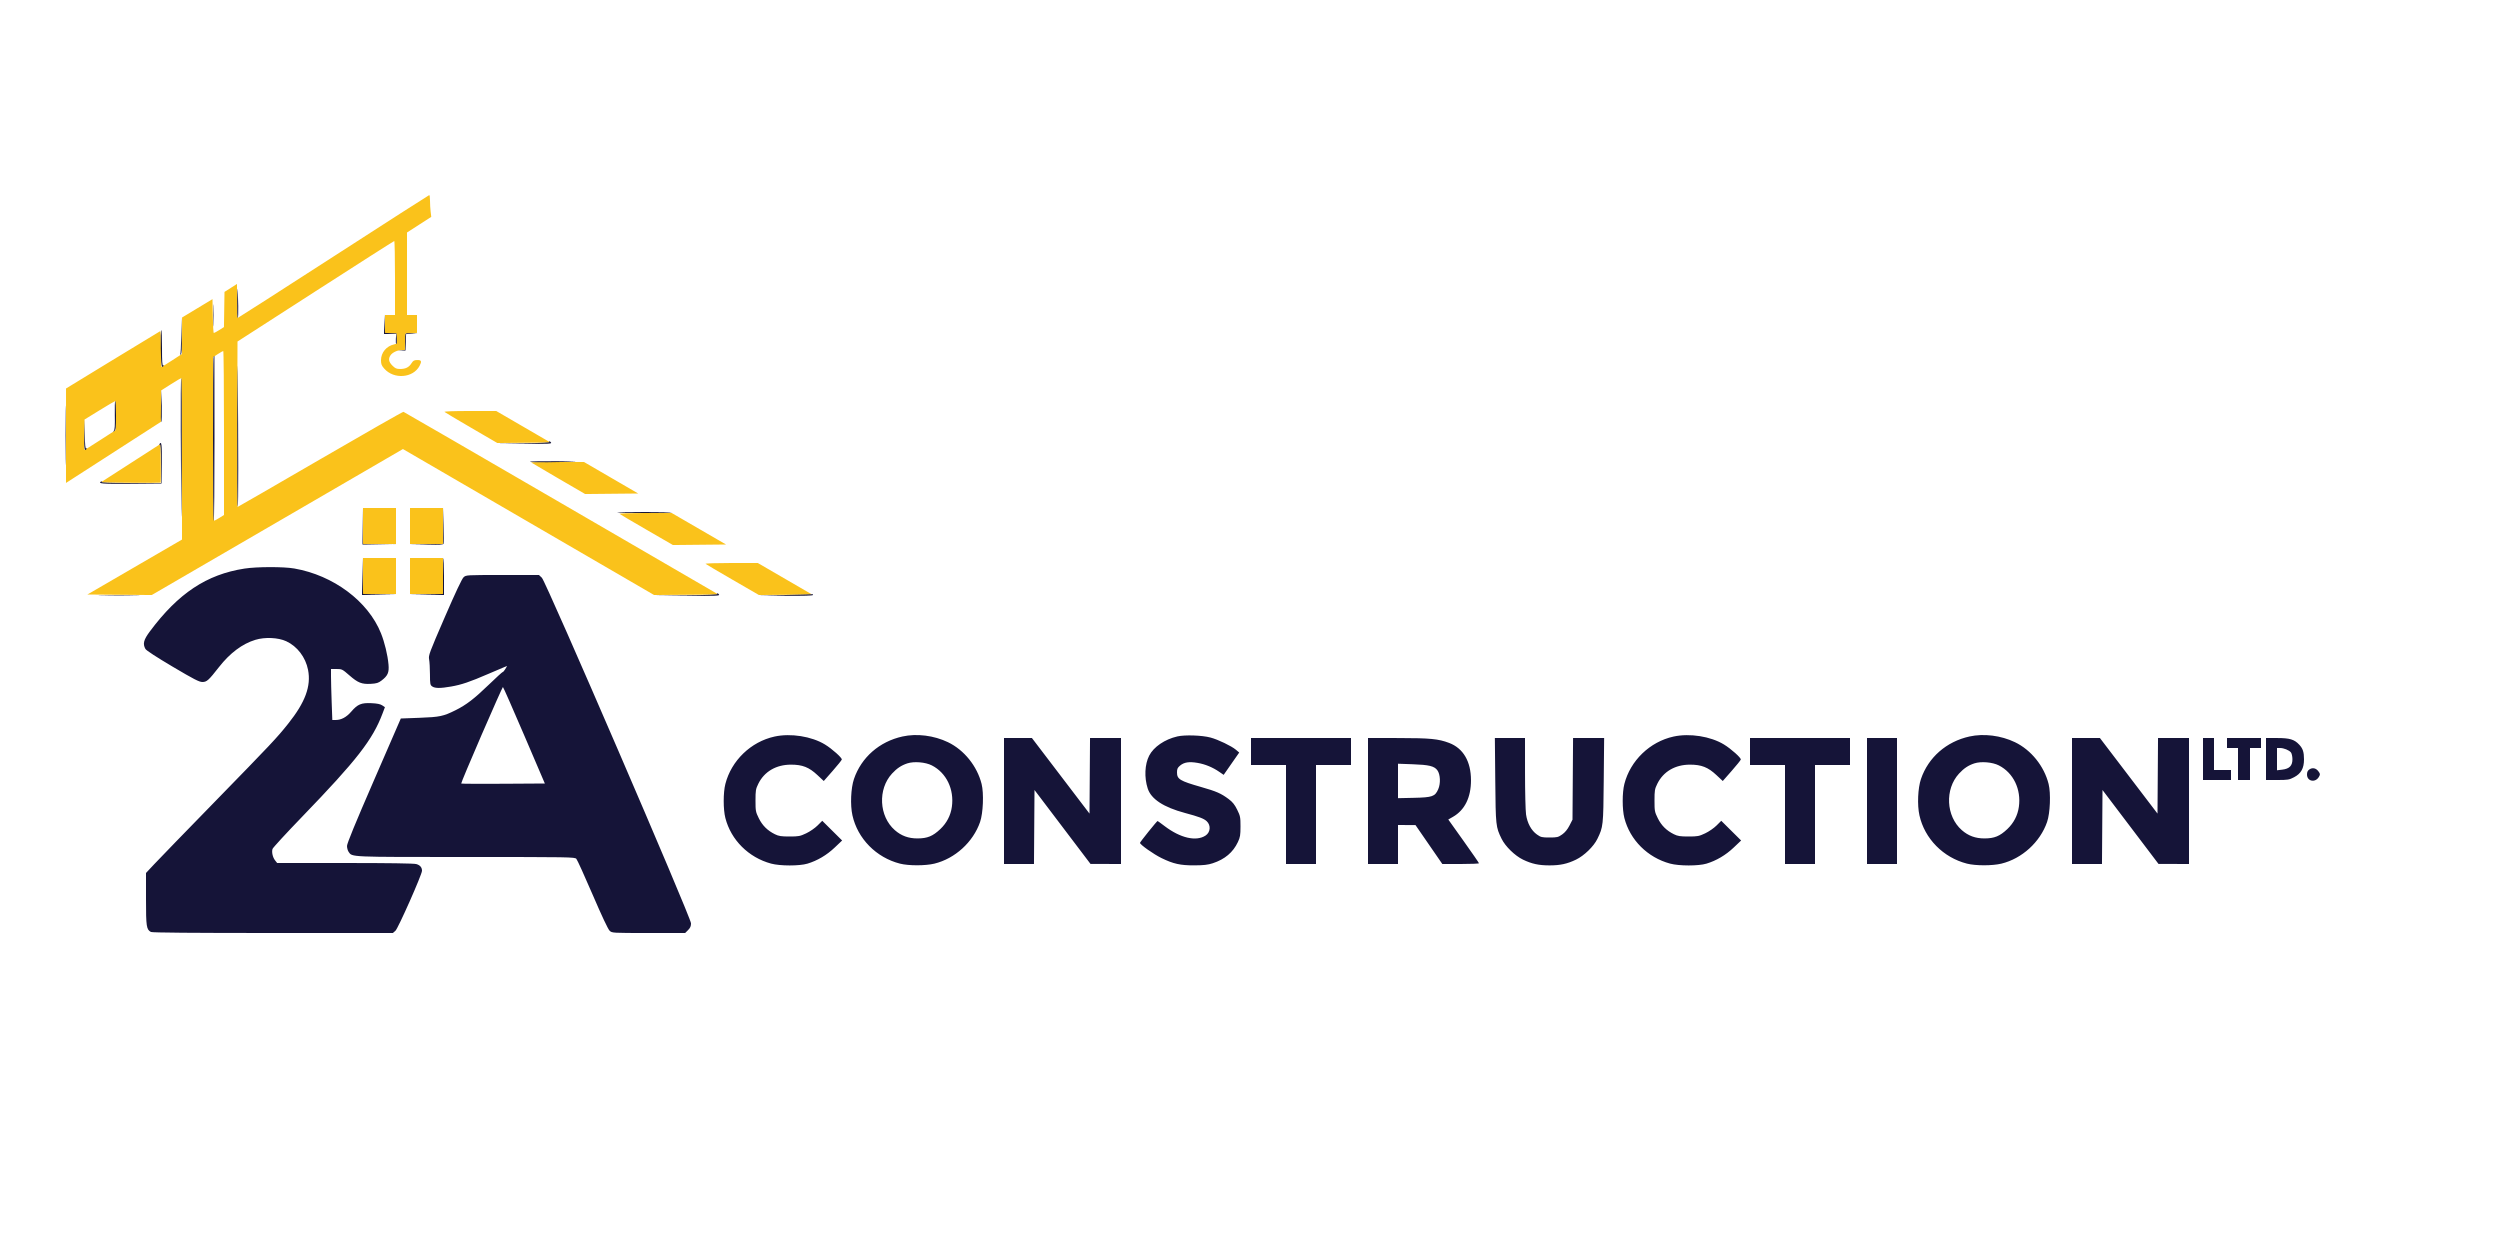 <svg xmlns="http://www.w3.org/2000/svg" width="2500" height="1235" viewBox="0 0 2500 1235" version="1.1"><path d="M 333.500 256.518 C 281.250 290.253, 238.162 317.887, 237.750 317.927 C 237.338 317.967, 237 310.339, 237 300.976 L 237 283.951 230.750 287.924 L 224.500 291.897 224.227 309.485 L 223.954 327.074 219.281 330.037 C 216.711 331.667, 214.257 333, 213.828 333 C 213.399 333, 212.924 325.379, 212.774 316.064 L 212.500 299.129 197.282 308.314 L 182.063 317.500 182.032 335.731 L 182 353.962 171.954 360.481 C 166.429 364.066, 161.704 367, 161.454 367 C 161.204 367, 161 358.863, 161 348.917 C 161 338.971, 160.635 330.983, 160.189 331.167 C 159.743 331.350, 138.372 344.325, 112.698 360 L 66.017 388.500 66.009 435.725 L 66 482.949 83.250 471.839 C 92.738 465.728, 114.113 451.963, 130.750 441.250 L 161 421.771 161.028 406.135 L 161.056 390.500 170.901 384.250 C 176.316 380.813, 181.028 378, 181.373 378 C 181.718 378, 182 414.351, 182 458.780 L 182 539.561 134.700 567.030 L 87.401 594.500 119.568 594.763 L 151.735 595.027 277.334 522.037 L 402.934 449.047 528.516 522.037 L 654.098 595.028 686.250 594.764 L 718.402 594.500 561.451 503.315 C 475.128 453.163, 404.030 411.988, 403.455 411.815 C 402.880 411.642, 365.424 432.987, 320.218 459.250 C 275.012 485.512, 237.792 507, 237.507 507 C 237.222 507, 237.104 469.766, 237.244 424.257 L 237.500 341.514 315.500 291.287 C 358.400 263.663, 393.837 241.047, 394.250 241.030 C 394.663 241.014, 395 257.650, 395 278 L 395 315 390 315 L 385 315 385 323.950 L 385 332.900 390.750 333.200 L 396.500 333.500 396.798 338.615 C 397.082 343.503, 396.971 343.757, 394.298 344.327 C 386.484 345.990, 381.010 352.534, 381.004 360.215 C 381.001 364.109, 381.564 365.573, 384.241 368.622 C 393.898 379.620, 413.206 378.078, 419.595 365.800 C 421.962 361.251, 421.451 359.995, 417.250 360.039 C 414.142 360.070, 413.157 360.622, 411.498 363.260 C 408.958 367.298, 405.652 368.967, 400.150 368.985 C 396.526 368.998, 395.233 368.433, 392.400 365.600 C 388.641 361.841, 388.113 358.712, 390.631 355.117 C 392.568 352.352, 397.759 350, 401.927 350 L 404.919 350 405.210 341.750 L 405.500 333.500 411.250 333.200 L 417 332.900 417 323.950 L 417 315 412 315 L 407 315 407.006 273.750 L 407.013 232.500 419.138 224.685 L 431.263 216.870 430.640 211.685 C 430.298 208.833, 430.013 203.912, 430.009 200.750 C 430.004 197.588, 429.663 195.041, 429.250 195.091 C 428.837 195.141, 385.750 222.784, 333.500 256.518 M 217.750 354.130 L 213 357.237 213 439.225 C 213 509.745, 213.199 521.138, 214.424 520.668 C 215.207 520.367, 217.682 518.963, 219.924 517.548 L 224 514.975 224 432.987 C 224 387.894, 223.662 351.005, 223.250 351.012 C 222.838 351.018, 220.363 352.421, 217.750 354.130 M 99.500 410.309 L 84.500 419.559 84.224 434.779 C 84.072 443.151, 84.156 450, 84.410 450 C 84.665 450, 91.764 445.548, 100.186 440.107 L 115.500 430.214 115.777 415.607 C 115.929 407.573, 115.704 401.013, 115.277 401.030 C 114.850 401.046, 107.750 405.222, 99.500 410.309 M 444.550 411.931 C 445.072 412.443, 457.164 419.651, 471.421 427.947 L 497.342 443.032 523.890 442.766 L 550.439 442.500 523.337 426.750 L 496.235 411 469.917 411 C 453.656 411, 443.963 411.356, 444.550 411.931 M 130.536 463.210 L 100.573 482.500 130.438 482.765 C 146.864 482.911, 160.470 482.863, 160.674 482.660 C 160.877 482.456, 160.922 473.656, 160.772 463.104 L 160.500 443.919 130.536 463.210 M 531.083 462.409 C 531.313 462.633, 543.566 469.841, 558.314 478.425 L 585.127 494.032 611.647 493.766 L 638.166 493.500 611.084 477.750 L 584.001 462 557.334 462 C 542.667 462, 530.854 462.184, 531.083 462.409 M 363 526 L 363 544 379.500 544 L 396 544 396 526 L 396 508 379.500 508 L 363 508 363 526 M 410 526 L 410 544 426.500 544 L 443 544 443 526 L 443 508 426.500 508 L 410 508 410 526 M 619.550 513.848 C 620.072 514.315, 632.297 521.522, 646.715 529.865 L 672.931 545.033 699.472 544.766 L 726.012 544.500 698.862 528.750 L 671.713 513 645.156 513 C 630.541 513, 619.027 513.381, 619.550 513.848 M 363 576 L 363 594 379.500 594 L 396 594 396 576 L 396 558 379.500 558 L 363 558 363 576 M 410 576 L 410 594 426.500 594 L 443 594 443 576 L 443 558 426.500 558 L 410 558 410 576 M 705.550 563.841 C 706.072 564.303, 718.302 571.511, 732.727 579.857 L 758.954 595.033 785.502 594.766 L 812.049 594.500 784.926 578.750 L 757.802 563 731.201 563 C 716.571 563, 705.028 563.378, 705.550 563.841" stroke="none" fill="#fac21b" fill-rule="evenodd"/><path d="M 237.189 300.750 C 237.085 310.238, 237.338 318.001, 237.750 318.002 C 238.162 318.003, 238.382 312.716, 238.239 306.252 C 237.771 285.196, 237.382 283.157, 237.189 300.750 M 213.413 315.500 C 213.414 325.400, 213.564 329.315, 213.746 324.199 C 213.928 319.084, 213.927 310.984, 213.744 306.199 C 213.561 301.415, 213.412 305.600, 213.413 315.500 M 384.208 324.250 L 384 334 390.097 334 L 396.193 334 395.847 339.001 C 395.656 341.751, 395.861 344.001, 396.302 344.001 C 396.744 344, 396.969 341.637, 396.802 338.750 L 396.500 333.500 390.787 333.201 L 385.074 332.902 384.744 323.701 L 384.415 314.500 384.208 324.250 M 181.225 335.550 C 181.101 345.477, 180.662 354.031, 180.250 354.557 C 179.838 355.084, 180.073 355.034, 180.774 354.448 C 181.740 353.639, 181.976 349.047, 181.749 335.440 L 181.451 317.500 181.225 335.550 M 160.793 348.499 C 161.061 365.467, 161.635 369.018, 163.595 365.845 C 164.038 365.130, 163.870 364.962, 163.155 365.405 C 162.298 365.934, 162 361.455, 162 348.059 C 162 338.127, 161.662 329.999, 161.250 329.999 C 160.838 329.998, 160.632 338.323, 160.793 348.499 M 405.667 333.667 C 405.300 334.033, 405 337.831, 405 342.106 L 405 349.879 401.491 350.294 L 397.983 350.710 401.741 350.605 L 405.500 350.500 405.790 342.299 L 406.079 334.097 411.790 333.738 L 417.500 333.378 411.917 333.189 C 408.846 333.085, 406.033 333.300, 405.667 333.667 M 237.235 424.250 C 237.106 469.763, 237.338 507, 237.750 507 C 238.430 507, 238.422 448.038, 237.733 371 C 237.588 354.775, 237.364 378.737, 237.235 424.250 M 213.667 356.667 C 212.741 357.593, 212.824 521, 213.750 521 C 214.162 521, 214.500 483.875, 214.500 438.500 C 214.500 393.125, 214.463 356, 214.417 356 C 214.371 356, 214.033 356.300, 213.667 356.667 M 180.752 430.250 C 180.890 458.987, 181.122 495.550, 181.267 511.500 C 181.413 527.450, 181.637 503.938, 181.766 459.250 C 181.895 414.563, 181.662 378, 181.250 378 C 180.838 378, 180.613 401.512, 180.752 430.250 M 65.462 435.500 C 65.463 461.900, 65.592 472.556, 65.749 459.181 C 65.907 445.805, 65.907 424.205, 65.749 411.181 C 65.591 398.156, 65.462 409.100, 65.462 435.500 M 160.997 406.203 C 160.724 415.389, 160.849 422.555, 161.276 422.126 C 161.703 421.698, 161.927 414.182, 161.773 405.424 L 161.494 389.500 160.997 406.203 M 114.804 415.081 C 115.029 425.524, 114.770 429.597, 113.804 430.833 C 112.636 432.326, 112.683 432.357, 114.250 431.128 C 115.772 429.934, 116 427.881, 116 415.378 C 116 407.470, 115.662 400.999, 115.250 400.998 C 114.838 400.997, 114.637 407.335, 114.804 415.081 M 84.221 434.750 C 84.016 448.903, 84.561 452.138, 86.595 448.845 C 87.031 448.140, 86.870 447.962, 86.181 448.388 C 85.369 448.890, 84.968 444.950, 84.748 434.292 L 84.442 419.500 84.221 434.750 M 549.490 441.984 C 549.881 442.616, 540.541 443.068, 523.299 443.251 L 496.500 443.534 524.372 443.767 C 549.052 443.973, 552.102 443.828, 551 442.500 C 549.608 440.823, 548.549 440.461, 549.490 441.984 M 159.405 444.155 C 158.962 444.870, 159.130 445.038, 159.845 444.595 C 160.703 444.065, 161 448.911, 161 463.441 L 161 483 130.941 483 C 108.474 483, 101.062 482.708, 101.595 481.845 C 102.038 481.130, 101.870 480.962, 101.155 481.405 C 97.504 483.660, 101.918 484.012, 130.750 483.764 L 161.500 483.500 161.771 463.250 C 162.024 444.311, 161.570 440.650, 159.405 444.155 M 529.999 461.750 C 529.998 462.163, 537.986 462.384, 547.749 462.243 C 581.324 461.758, 584.445 461.418, 557.250 461.209 C 542.263 461.094, 529.999 461.337, 529.999 461.750 M 362.465 526.249 L 362.500 544.500 379.251 544.537 L 396.002 544.575 379.523 544.263 L 363.045 543.952 362.738 525.975 L 362.430 507.998 362.465 526.249 M 443.225 525.726 L 443 543.952 426.250 544.252 L 409.500 544.552 426.281 544.776 C 439.193 544.948, 443.176 544.704, 443.556 543.715 C 443.827 543.008, 443.914 534.571, 443.749 524.965 L 443.450 507.500 443.225 525.726 M 617.229 512.563 C 617.903 513.236, 671.188 513.145, 671.864 512.469 C 672.122 512.211, 659.808 512, 644.500 512 C 629.192 512, 616.920 512.253, 617.229 512.563 M 362.226 576.250 L 362 595 379.250 594.776 L 396.500 594.552 379.772 594.252 L 363.045 593.952 362.748 575.726 L 362.452 557.500 362.226 576.250 M 443 575.976 L 443 593.952 426.250 594.252 L 409.500 594.552 426.750 594.776 L 444 595 444 576.500 C 444 566.325, 443.775 558, 443.500 558 C 443.225 558, 443 566.089, 443 575.976 M 244.500 568.583 C 206.668 574.424, 178.281 593.271, 149.884 631.401 C 143.589 639.854, 142.580 643.809, 145.416 648.929 C 146.256 650.444, 156.498 657.122, 172.631 666.673 C 193.911 679.270, 199.183 681.988, 202.350 681.993 C 206.783 682.001, 208.529 680.436, 218.989 667.073 C 229.979 653.035, 242.285 643.809, 255.313 639.842 C 264.938 636.911, 278.134 637.506, 286.236 641.236 C 297.236 646.300, 305.565 657.218, 308.045 669.824 C 311.249 686.107, 305.275 702.279, 288.120 723.768 C 276.719 738.049, 271.755 743.327, 214.605 801.929 C 185.947 831.315, 158.787 859.321, 154.250 864.165 L 146 872.971 146 899.035 C 146 926.678, 146.432 929.555, 150.945 931.970 C 152.233 932.660, 192.481 933, 272.878 933 L 392.888 933 395.445 930.750 C 398.128 928.389, 422 874.489, 422 870.794 C 422 867.378, 420.064 865.112, 416.238 864.049 C 413.825 863.379, 388.515 863.009, 344.823 863.006 L 277.145 863 275.099 860.399 C 272.694 857.342, 271.516 852.099, 272.522 848.930 C 272.914 847.696, 286.305 833.144, 302.281 816.593 C 356.946 759.960, 372.644 739.777, 382.597 713.338 L 384.917 707.175 382.208 705.356 C 380.300 704.073, 377.096 703.428, 371.358 703.170 C 361.235 702.715, 357.653 704.218, 351.283 711.597 C 346.438 717.210, 341.242 720, 335.638 720 L 332.316 720 331.658 701.840 C 331.296 691.852, 331 680.377, 331 676.340 L 331 669 336.542 669 C 341.920 669, 342.300 669.188, 349.391 675.373 C 357.979 682.863, 361.773 684.352, 370.952 683.833 C 376.501 683.519, 378.392 682.938, 381.445 680.609 C 387.827 675.742, 389.208 672.589, 388.502 664.500 C 387.677 655.041, 384.632 642.413, 380.975 633.280 C 368.154 601.260, 333.447 575.320, 294.290 568.491 C 283.557 566.620, 256.899 566.669, 244.500 568.583 M 463.603 577.250 C 461.957 578.726, 455.455 592.521, 444.700 617.354 C 429.240 653.052, 428.352 655.444, 429.110 659.354 C 429.551 661.634, 429.932 668.312, 429.956 674.193 C 429.997 684.084, 430.167 685.003, 432.223 686.443 C 435.001 688.389, 440.370 688.415, 451.119 686.532 C 461.570 684.702, 469.865 681.889, 488.087 673.997 C 495.957 670.589, 503.456 667.397, 504.752 666.904 L 507.108 666.008 505.338 669.004 C 504.365 670.652, 503.198 672, 502.746 672 C 502.293 672, 495.977 677.752, 488.711 684.782 C 474.285 698.739, 466.232 704.913, 455.500 710.243 C 443.275 716.316, 439.801 717.045, 419.489 717.803 L 400.813 718.500 373.907 780.431 C 355.165 823.568, 347 843.453, 347 845.958 C 347 847.937, 347.734 850.603, 348.631 851.883 C 352.330 857.165, 348.545 857, 465.813 857 C 570.447 857, 574.755 857.072, 576.363 858.849 C 577.283 859.865, 584.593 875.953, 592.607 894.599 C 601.870 916.148, 608.077 929.320, 609.645 930.750 C 612.109 932.997, 612.156 933, 648.633 933 L 685.154 933 688.077 930.077 C 690.283 927.870, 691.002 926.216, 691.010 923.327 C 691.024 917.720, 545.989 581.668, 541.864 577.750 L 538.968 575 502.540 575 C 466.172 575, 466.107 575.004, 463.603 577.250 M 717.491 593.986 C 717.886 594.624, 706.705 595.070, 685.800 595.250 L 653.500 595.529 686.872 595.764 C 716.441 595.973, 720.103 595.829, 719 594.500 C 717.607 592.822, 716.549 592.461, 717.491 593.986 M 785.500 595 L 758.500 595.549 785.750 595.775 C 803.400 595.921, 813 595.648, 813 595 C 813 594.450, 812.888 594.101, 812.750 594.225 C 812.612 594.349, 800.350 594.698, 785.500 595 M 102.250 595.748 C 111.463 595.913, 126.537 595.913, 135.750 595.748 C 144.963 595.583, 137.425 595.448, 119 595.448 C 100.575 595.448, 93.037 595.583, 102.250 595.748 M 481.521 735.024 C 470.077 761.436, 460.933 783.266, 461.201 783.535 C 461.469 783.803, 480.399 783.905, 503.268 783.761 L 544.847 783.500 524.183 735.250 C 512.818 708.712, 503.251 687, 502.923 687 C 502.596 687, 492.965 708.611, 481.521 735.024 M 774.500 736.565 C 750.851 741.769, 731.341 760.601, 725.358 784 C 723.152 792.627, 723.156 809.394, 725.365 818 C 731.013 840.001, 748.545 857.489, 771.080 863.597 C 780.149 866.056, 799.414 866.074, 807.500 863.633 C 817.353 860.657, 826.733 855.113, 834.689 847.560 L 842.126 840.500 832.192 830.647 L 822.258 820.795 817.580 825.473 C 814.978 828.075, 809.927 831.560, 806.201 833.326 C 800.063 836.233, 798.659 836.500, 789.500 836.500 C 781.143 836.500, 778.748 836.130, 774.924 834.245 C 767.488 830.581, 762.372 825.502, 758.792 818.229 C 755.673 811.893, 755.500 810.963, 755.500 800.521 C 755.500 790.474, 755.748 788.996, 758.300 783.797 C 764.307 771.565, 776.120 764.647, 791 764.647 C 802.487 764.647, 809.044 767.239, 817.450 775.102 L 823.766 781.010 832.633 770.926 C 837.510 765.380, 841.635 760.258, 841.799 759.545 C 842.186 757.872, 832.091 748.842, 824.990 744.509 C 811.562 736.315, 790.613 733.019, 774.500 736.565 M 902.500 736.482 C 879.386 741.579, 861.297 757.427, 853.968 779 C 850.848 788.184, 850.138 805.028, 852.436 815.357 C 857.625 838.678, 876.234 857.569, 900 863.640 C 908.602 865.837, 925.315 865.837, 934.376 863.639 C 954.988 858.638, 973.109 842.127, 980.073 822 C 983.153 813.100, 983.948 793.307, 981.601 783.960 C 977.114 766.088, 964.118 749.959, 947.944 742.189 C 933.936 735.459, 916.862 733.315, 902.500 736.482 M 1177.362 736.424 C 1164.786 739.302, 1153.632 746.921, 1149.158 755.691 C 1144.743 764.344, 1144.160 777.435, 1147.699 788.442 C 1151.116 799.067, 1163.474 807.195, 1185 812.971 C 1199.111 816.758, 1203.853 818.558, 1206.698 821.206 C 1211.061 825.266, 1210.504 832.313, 1205.565 835.549 C 1196.168 841.707, 1180.422 838.089, 1164.697 826.161 C 1160.955 823.322, 1157.753 821, 1157.581 821 C 1156.902 821, 1140 842.016, 1140 842.860 C 1140 844.599, 1153.469 854.135, 1161.443 858.042 C 1173.346 863.874, 1180.386 865.433, 1194.500 865.361 C 1203.758 865.314, 1207.928 864.833, 1212.748 863.255 C 1224.814 859.307, 1233.067 852.348, 1237.899 842.046 C 1240.158 837.228, 1240.500 835.184, 1240.500 826.478 C 1240.500 817.146, 1240.271 815.991, 1237.176 809.704 C 1234.660 804.595, 1232.592 802.013, 1228.676 799.089 C 1221.010 793.367, 1216.535 791.410, 1200.827 786.916 C 1179.877 780.921, 1177 779.172, 1177 772.434 C 1177 768.923, 1177.531 767.731, 1180.029 765.629 C 1184.079 762.221, 1189.067 761.436, 1197.495 762.879 C 1205.184 764.197, 1212.596 767.250, 1219.300 771.862 L 1223.663 774.864 1231.439 763.703 L 1239.215 752.543 1235.857 749.705 C 1231.446 745.976, 1218.048 739.548, 1210.500 737.540 C 1201.940 735.262, 1184.942 734.690, 1177.362 736.424 M 1673.500 736.565 C 1649.851 741.769, 1630.341 760.601, 1624.358 784 C 1622.152 792.627, 1622.156 809.394, 1624.365 818 C 1630.013 840.001, 1647.545 857.489, 1670.080 863.597 C 1679.149 866.056, 1698.414 866.074, 1706.500 863.633 C 1716.353 860.657, 1725.733 855.113, 1733.689 847.560 L 1741.126 840.500 1731.192 830.647 L 1721.258 820.795 1716.580 825.473 C 1713.978 828.075, 1708.927 831.560, 1705.201 833.326 C 1699.063 836.233, 1697.659 836.500, 1688.500 836.500 C 1680.143 836.500, 1677.748 836.130, 1673.924 834.245 C 1666.488 830.581, 1661.372 825.502, 1657.792 818.229 C 1654.673 811.893, 1654.500 810.963, 1654.500 800.521 C 1654.500 790.474, 1654.748 788.996, 1657.300 783.797 C 1663.307 771.565, 1675.120 764.647, 1690 764.647 C 1701.487 764.647, 1708.044 767.239, 1716.450 775.102 L 1722.766 781.010 1731.633 770.926 C 1736.510 765.380, 1740.635 760.258, 1740.799 759.545 C 1741.186 757.872, 1731.091 748.842, 1723.990 744.509 C 1710.562 736.315, 1689.613 733.019, 1673.500 736.565 M 1969.500 736.482 C 1946.386 741.579, 1928.297 757.427, 1920.968 779 C 1917.848 788.184, 1917.138 805.028, 1919.436 815.357 C 1924.625 838.678, 1943.234 857.569, 1967 863.640 C 1975.602 865.837, 1992.315 865.837, 2001.376 863.639 C 2021.988 858.638, 2040.109 842.127, 2047.073 822 C 2050.153 813.100, 2050.948 793.307, 2048.601 783.960 C 2044.114 766.088, 2031.118 749.959, 2014.944 742.189 C 2000.936 735.459, 1983.862 733.315, 1969.500 736.482 M 1004 801 L 1004 864 1018.988 864 L 1033.976 864 1034.238 827 L 1034.500 790 1062.500 826.957 L 1090.500 863.914 1105.750 863.957 L 1121 864 1121 801 L 1121 738 1105.512 738 L 1090.024 738 1089.762 775.800 L 1089.500 813.600 1060.702 775.800 L 1031.904 738 1017.952 738 L 1004 738 1004 801 M 1251 751.500 L 1251 765 1268.500 765 L 1286 765 1286 814.500 L 1286 864 1301 864 L 1316 864 1316 814.500 L 1316 765 1333.500 765 L 1351 765 1351 751.500 L 1351 738 1301 738 L 1251 738 1251 751.500 M 1368 801 L 1368 864 1383 864 L 1398 864 1398 844.500 L 1398 825 1406.750 825.043 L 1415.500 825.086 1428.916 844.543 L 1442.333 864 1460.666 864 C 1470.750 864, 1478.983 863.663, 1478.962 863.250 C 1478.942 862.837, 1472.031 852.827, 1463.605 841.004 L 1448.286 819.507 1452.940 816.849 C 1464.766 810.095, 1471.023 797.387, 1470.985 780.201 C 1470.944 761.378, 1463.242 748.266, 1449.079 742.904 C 1438.388 738.856, 1430.201 738.072, 1398.250 738.035 L 1368 738 1368 801 M 1495.261 780.250 C 1495.690 826.007, 1495.788 826.914, 1501.603 838.799 C 1505.318 846.393, 1514.910 855.735, 1523 859.637 C 1531.775 863.869, 1538.775 865.389, 1549.500 865.389 C 1560.228 865.389, 1567.231 863.868, 1575.991 859.636 C 1584.197 855.672, 1593.719 846.430, 1597.387 838.869 C 1603.220 826.844, 1603.310 826.013, 1603.739 780.250 L 1604.136 738 1588.600 738 L 1573.064 738 1572.782 778.823 L 1572.500 819.646 1569.487 825.534 C 1567.474 829.470, 1565.041 832.430, 1562.151 834.461 C 1558.174 837.257, 1557.161 837.500, 1549.500 837.500 C 1541.854 837.500, 1540.826 837.254, 1536.940 834.500 C 1531.282 830.490, 1527.305 823.176, 1526.047 814.468 C 1525.493 810.636, 1525.031 791.862, 1525.020 772.750 L 1525 738 1509.932 738 L 1494.864 738 1495.261 780.250 M 1750 751.500 L 1750 765 1767.500 765 L 1785 765 1785 814.500 L 1785 864 1800 864 L 1815 864 1815 814.500 L 1815 765 1832.500 765 L 1850 765 1850 751.500 L 1850 738 1800 738 L 1750 738 1750 751.500 M 1867 801 L 1867 864 1882 864 L 1897 864 1897 801 L 1897 738 1882 738 L 1867 738 1867 801 M 2072 801 L 2072 864 2086.988 864 L 2101.976 864 2102.238 827 L 2102.500 790 2130.500 826.957 L 2158.500 863.914 2173.750 863.957 L 2189 864 2189 801 L 2189 738 2173.512 738 L 2158.024 738 2157.762 775.800 L 2157.500 813.600 2128.702 775.800 L 2099.904 738 2085.952 738 L 2072 738 2072 801 M 2203 759 L 2203 780 2217 780 L 2231 780 2231 775 L 2231 770 2222.500 770 L 2214 770 2214 754 L 2214 738 2208.500 738 L 2203 738 2203 759 M 2227 743 L 2227 748 2232.500 748 L 2238 748 2238 764 L 2238 780 2244 780 L 2250 780 2250 764 L 2250 748 2255.500 748 L 2261 748 2261 743 L 2261 738 2244 738 L 2227 738 2227 743 M 2266 759 L 2266 780 2277.386 780 C 2287.878 780, 2289.187 779.783, 2294.063 777.236 C 2301.062 773.580, 2304 768.308, 2304 759.408 C 2304 752.043, 2302.868 748.565, 2299.186 744.624 C 2294.327 739.421, 2289.759 738.046, 2277.250 738.022 L 2266 738 2266 759 M 2277 759.139 L 2277 770.279 2282.204 769.662 C 2289.517 768.796, 2292.525 765.672, 2292.428 759.043 C 2292.389 756.344, 2291.714 753.360, 2290.928 752.413 C 2289.029 750.123, 2283.787 748, 2280.032 748 L 2277 748 2277 759.139 M 907.324 763.380 C 901.380 765.323, 896.872 768.330, 892.032 773.581 C 877.651 789.182, 878.972 816.232, 894.791 830.121 C 901.296 835.833, 908.437 838.446, 917.500 838.430 C 927.400 838.412, 932.791 836.203, 940.331 829.072 C 946.717 823.031, 950.670 815.413, 951.872 806.827 C 954.330 789.270, 946.382 772.822, 931.856 765.407 C 925.423 762.123, 914.047 761.183, 907.324 763.380 M 1974.324 763.380 C 1968.380 765.323, 1963.872 768.330, 1959.032 773.581 C 1944.651 789.182, 1945.972 816.232, 1961.791 830.121 C 1968.296 835.833, 1975.437 838.446, 1984.500 838.430 C 1994.400 838.412, 1999.791 836.203, 2007.331 829.072 C 2013.717 823.031, 2017.670 815.413, 2018.872 806.827 C 2021.330 789.270, 2013.382 772.822, 1998.856 765.407 C 1992.423 762.123, 1981.047 761.183, 1974.324 763.380 M 1398 780.952 L 1398 798.176 1413.750 797.827 C 1432.430 797.414, 1434.999 796.516, 1438.198 789.286 C 1440.777 783.454, 1440.366 774.314, 1437.340 770.237 C 1434.265 766.093, 1429.087 764.832, 1412.750 764.252 L 1398 763.728 1398 780.952 M 2309.250 769.524 C 2307.665 770.643, 2307 772.124, 2307 774.534 C 2307 781.462, 2315.431 783.049, 2318.949 776.783 C 2320.341 774.301, 2320.297 773.874, 2318.381 771.296 C 2315.929 767.997, 2312.384 767.309, 2309.250 769.524" stroke="none" fill="#151438" fill-rule="evenodd"/></svg>